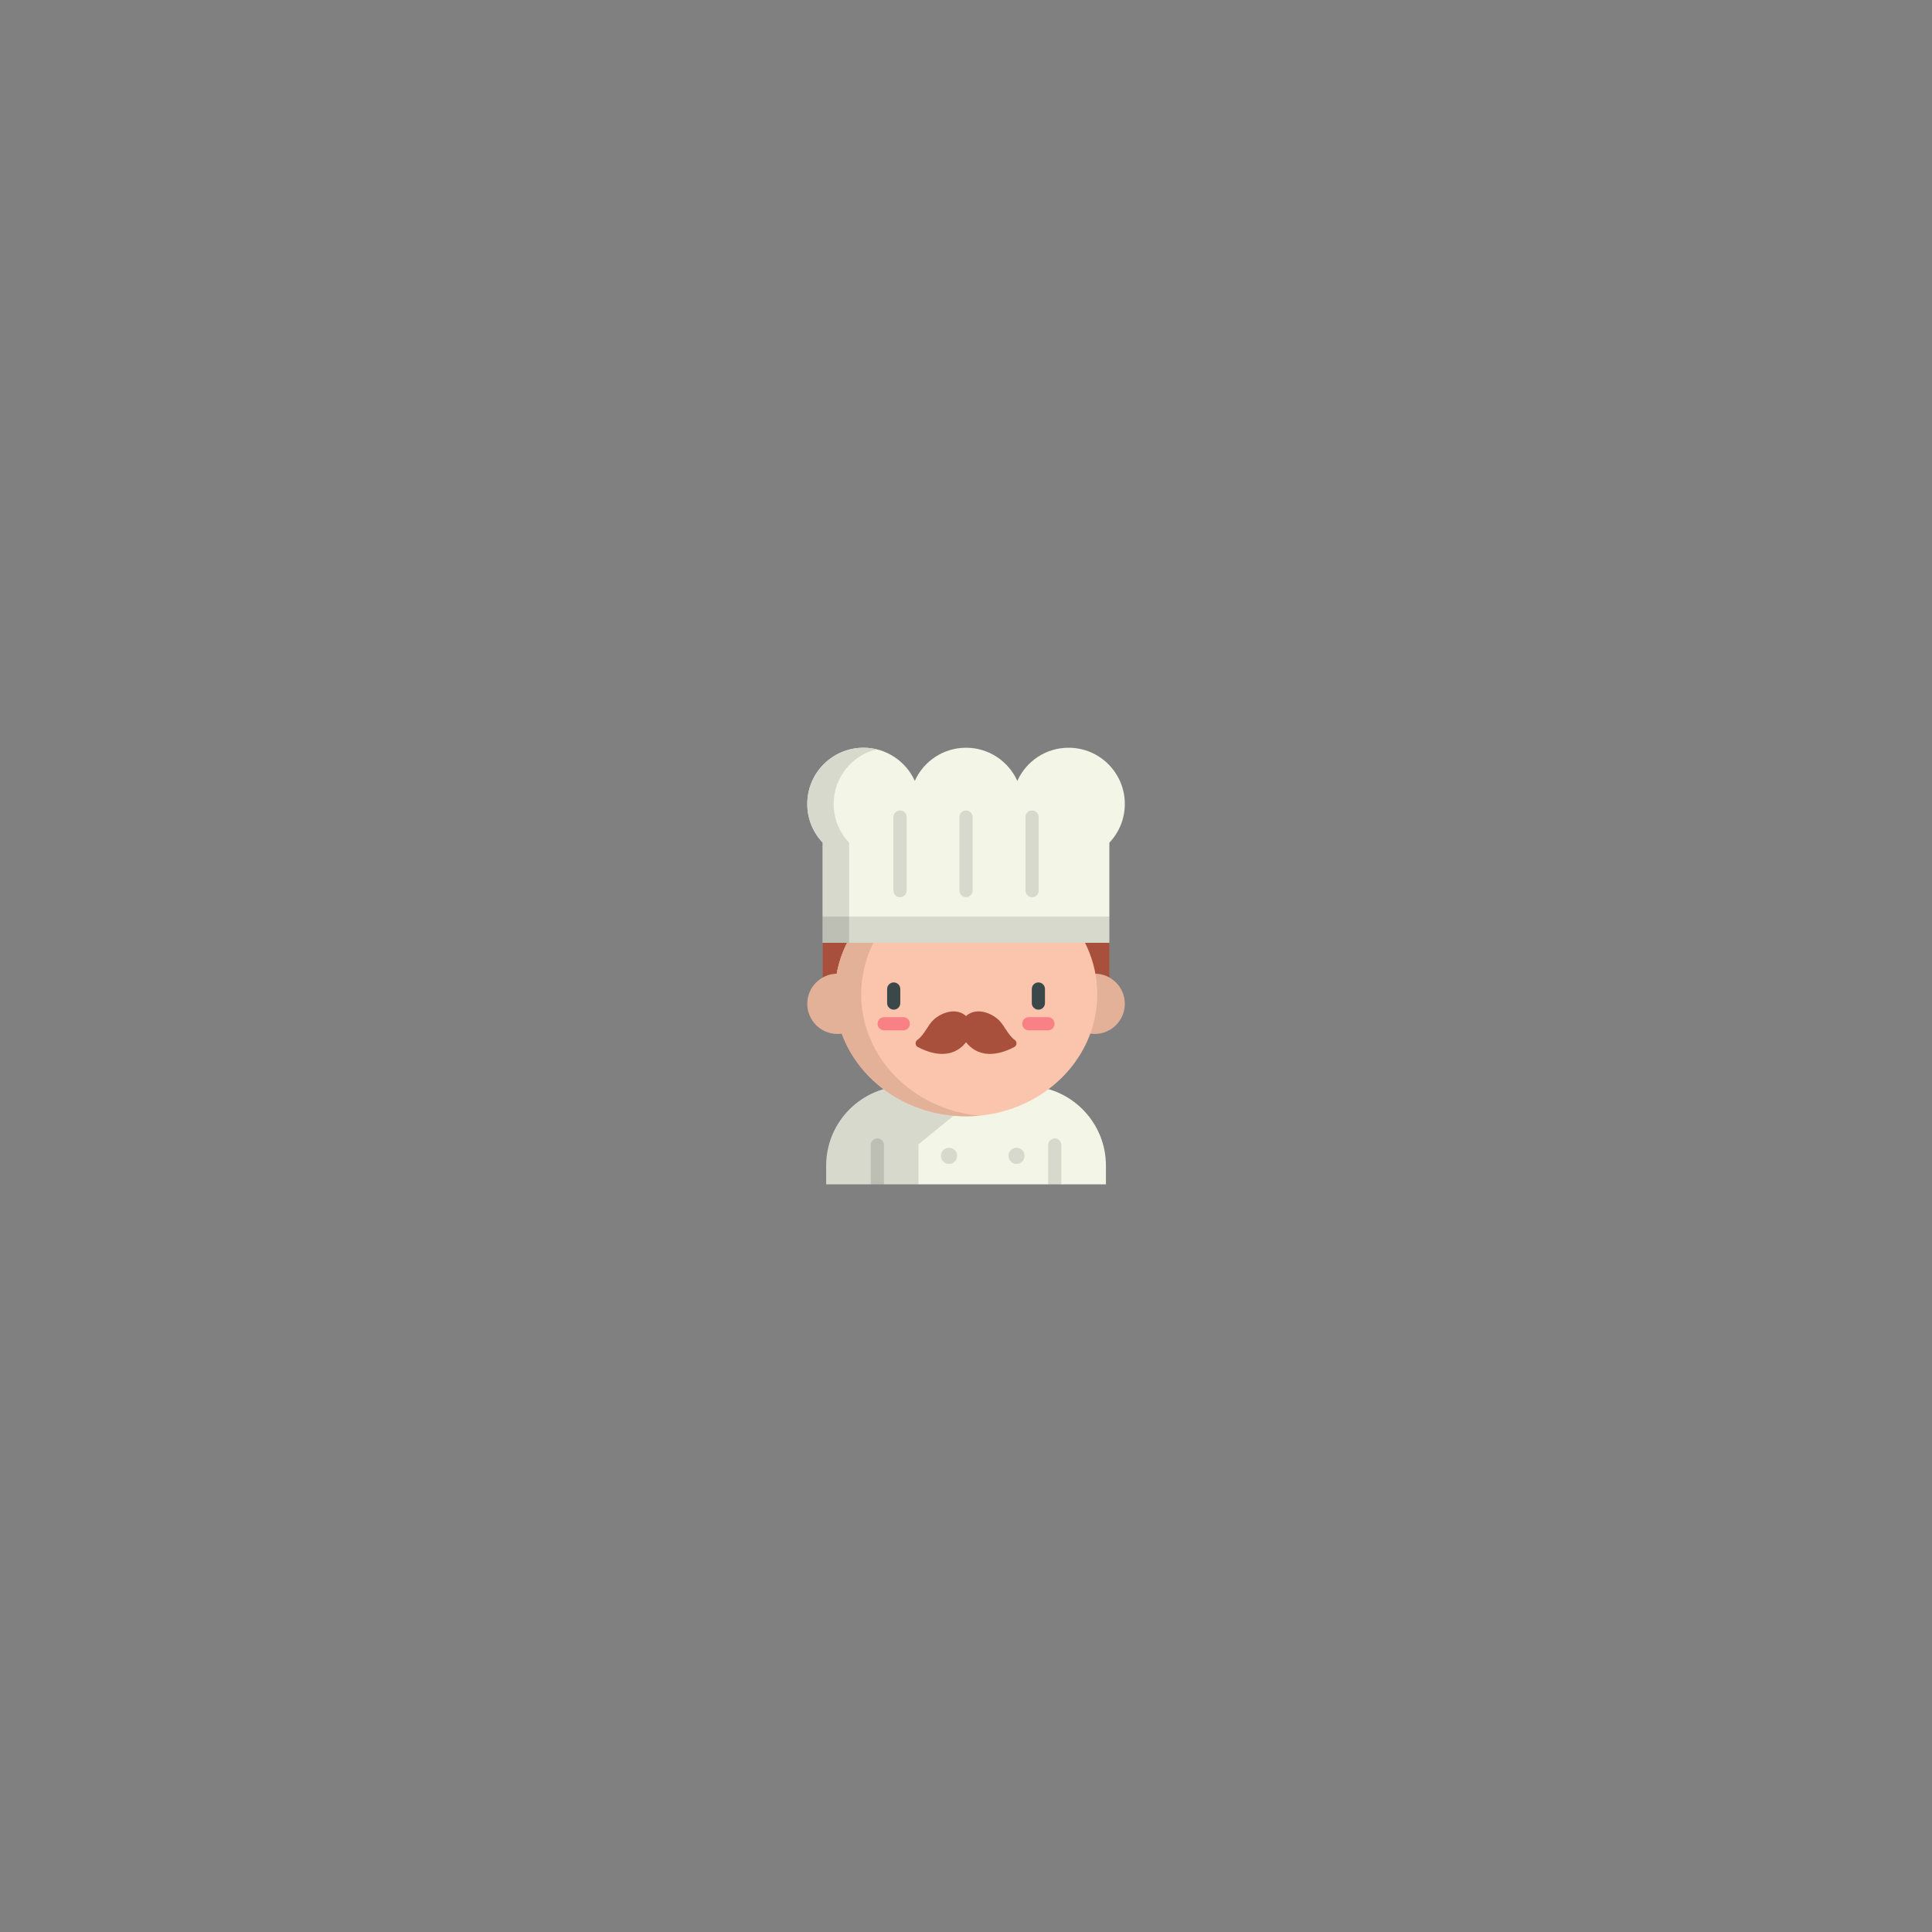<?xml version="1.0"?>
<svg xmlns="http://www.w3.org/2000/svg" xmlns:xlink="http://www.w3.org/1999/xlink" version="1.1" id="Capa_1" x="0px" y="0px" viewBox="0 0 512 512" style="enable-background:new 0 0 512 512;" xml:space="preserve" width="512px" height="512px"><rect x="0" y="0" width="512" height="512" fill="#808080" stroke="none"/><g transform="matrix(0.226 0 0 0.226 198.157 198.157)"><path style="fill:#D7D9CC;" d="M185.473,396.598c-51.644,0-93.506,41.862-93.506,93.496V512h52.308l7.948-6.422l7.505,6.422h40.468  l83.858-115.402H185.473z" data-original="#D7D9CC"/><path style="fill:#F3F5E6;" d="M326.525,396.598h-42.471l-42.685,34.943l-41.173,33.452V512h152.075l7.726-5.907l7.726,5.907h52.308  v-21.906C420.031,438.461,378.168,396.598,326.525,396.598z" data-original="#F3F5E6"/><path style="fill:#BDBFB4;" d="M144.274,512v-46.164c0-4.267,3.459-7.726,7.726-7.726s7.726,3.459,7.726,7.726V512H144.274z" data-original="#BDBFB4"/><g>
	<path style="fill:#D7D9CC;" d="M359.996,458.109c-4.267,0-7.726,3.459-7.726,7.726V512h15.453v-46.165   C367.723,461.568,364.263,458.109,359.996,458.109z" data-original="#D7D9CC"/>
	<circle style="fill:#D7D9CC;" cx="236.044" cy="478.519" r="9.469" data-original="#D7D9CC"/>
	<circle style="fill:#D7D9CC;" cx="315.162" cy="478.519" r="9.469" data-original="#D7D9CC"/>
</g><polygon style="fill:#A8503C;" points="424.046,228.746 255.998,213.338 87.951,228.746 87.951,299.855 424.046,299.855 " data-original="#A8503C"/><circle style="fill:#E3B098;" cx="406.838" cy="300.287" r="35.346" data-original="#E3B098"/><ellipse style="fill:#FBC4AC;" cx="255.998" cy="289.12" rx="153.878" ry="143.061" data-original="#FBC4AC"/><path style="fill:#E3B098;" d="M133.022,289.123c0-74.161,60.699-135.139,138.43-142.344c-5.083-0.472-10.237-0.715-15.453-0.715  c-76.128,0-139.335,51.397-151.687,118.9c-19.126,0.451-34.495,16.086-34.495,35.321c0,19.519,15.824,35.342,35.342,35.342  c1.933,0,3.618-0.161,5.102-0.459c20.618,56.42,78.076,97.016,145.737,97.016c5.216,0,10.37-0.244,15.453-0.715  C193.721,424.263,133.022,363.285,133.022,289.123z" data-original="#E3B098"/><path style="fill:#F3F5E6;" d="M376.25,0c-26.772,0-49.8,15.967-60.126,38.889C305.798,15.967,282.771,0,255.998,0  s-49.8,15.967-60.125,38.889C185.547,15.967,162.519,0,135.747,0c-36.413,0-65.93,29.518-65.93,65.93  c0,17.6,6.896,33.588,18.133,45.411l0.001,0.001v86.59l168.046,15.406l168.047-15.406v-86.59l0.001-0.001  c11.237-11.823,18.133-27.812,18.133-45.411C442.18,29.518,412.662,0,376.25,0z" data-original="#F3F5E6"/><path style="fill:#D7D9CC;" d="M118.857,197.932v-86.59h-0.001c-11.237-11.823-18.133-27.813-18.133-45.411  c0-31.093,21.53-57.141,50.49-64.094C146.252,0.642,141.076,0,135.747,0c-36.413,0-65.93,29.518-65.93,65.93  c0,17.599,6.896,33.588,18.133,45.411h0.001v86.591l168.046,15.406l15.453-1.417L118.857,197.932z" data-original="#D7D9CC"/><path style="fill:#A8503C;" d="M255.998,345.368c17.398,21.748,43.033,12.735,56.553,5.593c3.279-1.732,3.513-6.286,0.474-8.412  c-7.75-5.423-12.262-17.297-18.664-23.264c-9.945-9.27-27.079-14.901-38.363-4.67c-11.284-10.231-28.418-4.6-38.363,4.67  c-6.402,5.966-10.914,17.841-18.664,23.264c-3.038,2.126-2.805,6.68,0.474,8.412C212.966,358.103,238.601,367.115,255.998,345.368z" data-original="#A8503C"/><path style="fill:#3B484A;" d="M340.817,307.147c-4.267,0-7.726-3.459-7.726-7.726v-16.492c0-4.267,3.459-7.726,7.726-7.726  s7.726,3.459,7.726,7.726v16.492C348.544,303.688,345.084,307.147,340.817,307.147z" data-original="#3B484A"/><path style="fill:#F98084" d="M352.048,331.389h-22.462c-4.267,0-7.726-3.459-7.726-7.726c0-4.267,3.459-7.726,7.726-7.726h22.462  c4.267,0,7.726,3.459,7.726,7.726C359.775,327.929,356.315,331.389,352.048,331.389z" data-original="#F98084" class="active-path" data-old_color="#F98084"/><path style="fill:#3B484A;" d="M171.18,307.147c-4.267,0-7.726-3.459-7.726-7.726v-16.492c0-4.267,3.459-7.726,7.726-7.726  c4.267,0,7.726,3.459,7.726,7.726v16.492C178.906,303.688,175.447,307.147,171.18,307.147z" data-original="#3B484A"/><path style="fill:#F98084" d="M182.412,331.389h-22.463c-4.267,0-7.726-3.459-7.726-7.726c0-4.267,3.459-7.726,7.726-7.726h22.463  c4.267,0,7.726,3.459,7.726,7.726C190.138,327.929,186.679,331.389,182.412,331.389z" data-original="#F98084" class="active-path" data-old_color="#F98084"/><g>
	<path style="fill:#D7D9CC;" d="M255.998,175.266c-4.267,0-7.726-3.459-7.726-7.726V81.298c0-4.267,3.459-7.726,7.726-7.726   c4.267,0,7.726,3.459,7.726,7.726v86.242C263.725,171.806,260.265,175.266,255.998,175.266z" data-original="#D7D9CC"/>
	<path style="fill:#D7D9CC;" d="M178.55,175.266c-4.267,0-7.726-3.459-7.726-7.726V81.298c0-4.267,3.459-7.726,7.726-7.726   c4.267,0,7.726,3.459,7.726,7.726v86.242C186.277,171.806,182.817,175.266,178.55,175.266z" data-original="#D7D9CC"/>
	<path style="fill:#D7D9CC;" d="M333.447,175.266c-4.267,0-7.726-3.459-7.726-7.726V81.298c0-4.267,3.459-7.726,7.726-7.726   c4.267,0,7.726,3.459,7.726,7.726v86.242C341.174,171.806,337.714,175.266,333.447,175.266z" data-original="#D7D9CC"/>
	<rect x="87.955" y="197.929" style="fill:#D7D9CC;" width="336.097" height="30.814" data-original="#D7D9CC"/>
</g><rect x="87.955" y="197.929" style="fill:#BDBFB4;" width="30.905" height="30.813" data-original="#BDBFB4"/></g> </svg>
